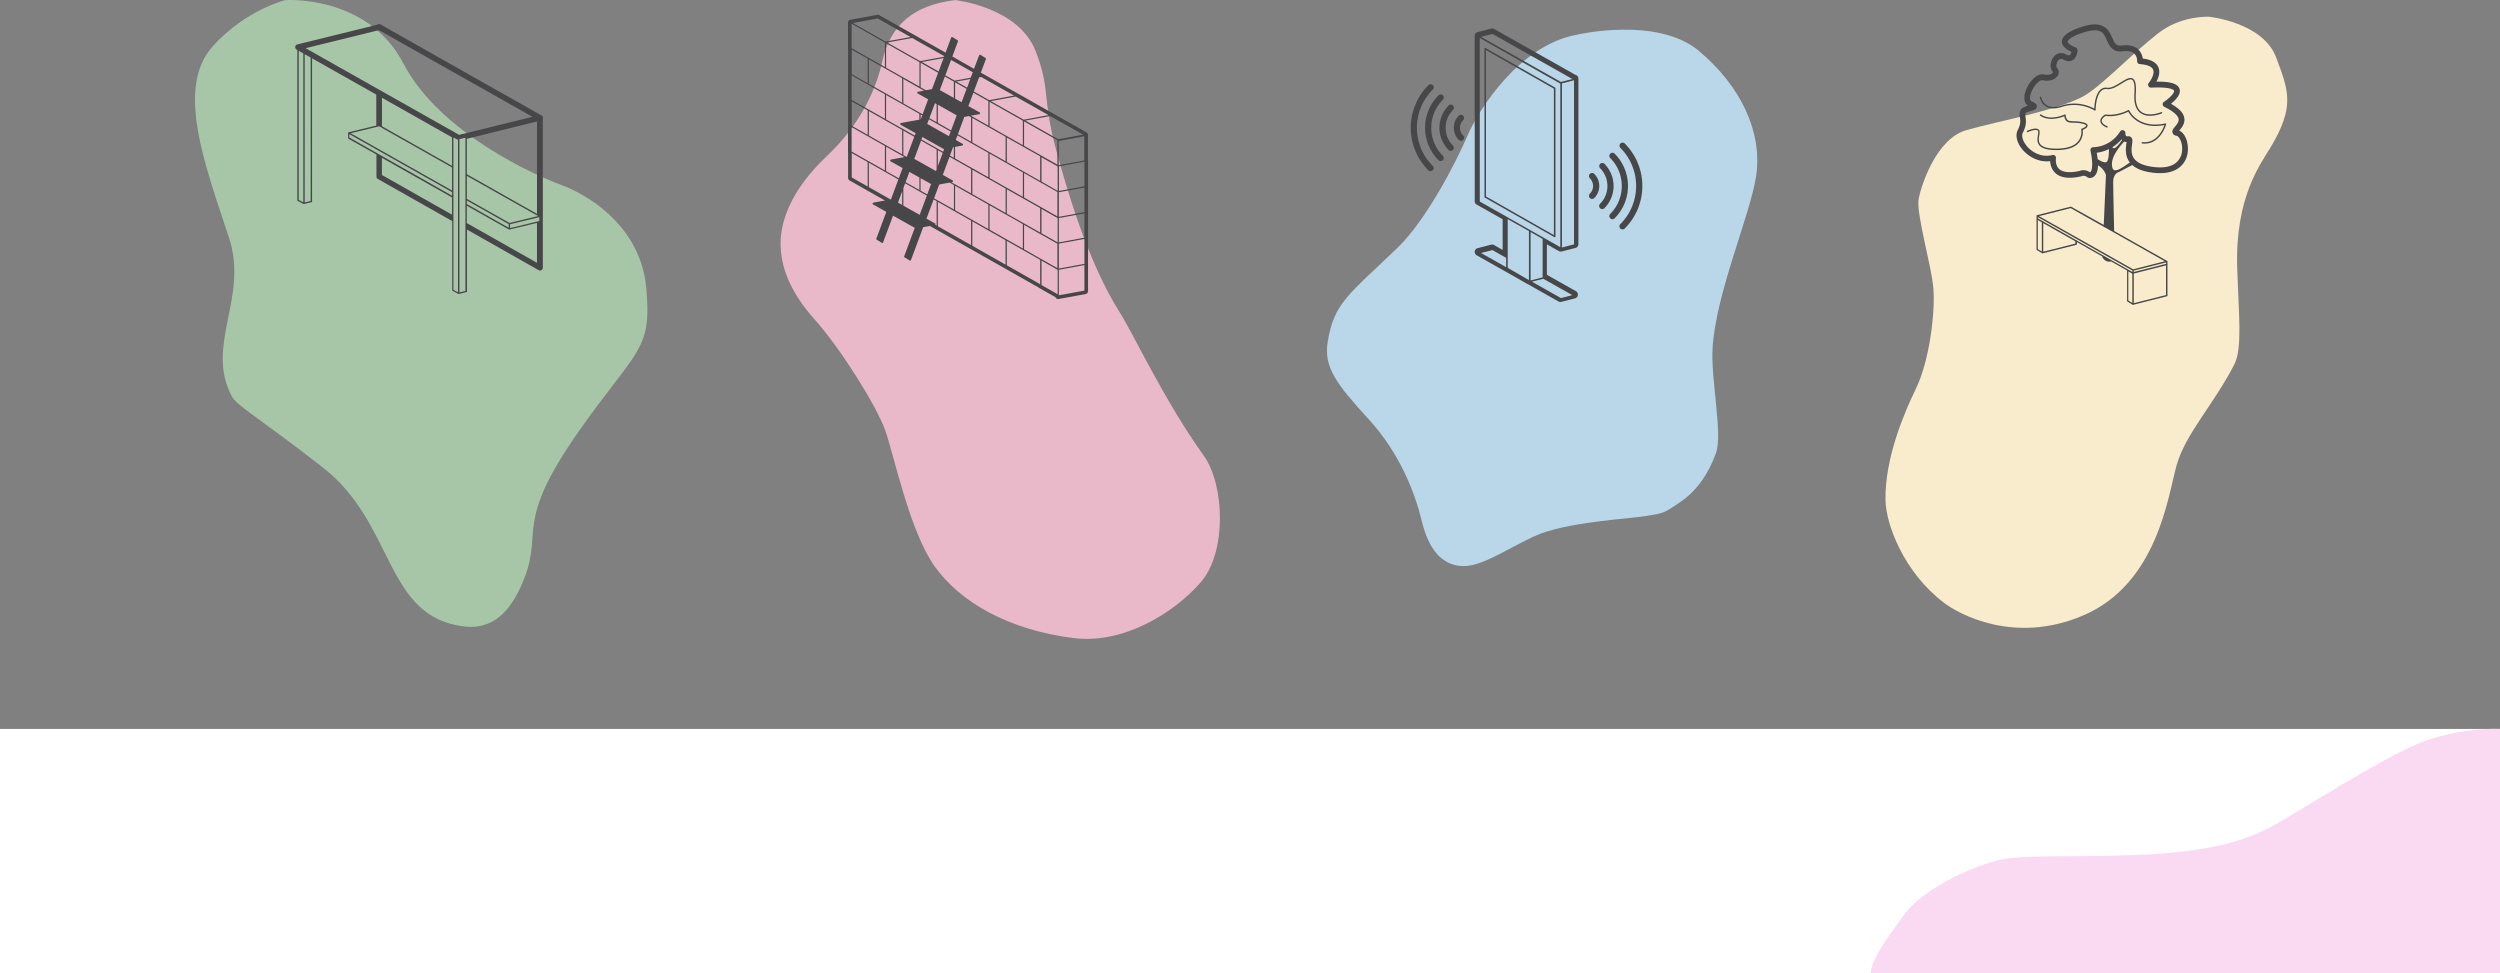 <svg xmlns="http://www.w3.org/2000/svg" viewBox="0 0 2559 996.13"><rect x="0" y="0" width="2559" height="996.13" fill="#808080" stroke="none"/><defs><style>.cls-1{fill:#c1f5c3;opacity:0.6;}.cls-2{fill:#e9b9c9;}.cls-3{fill:#b9d7e9;}.cls-4{fill:#f9eccc;}.cls-5{fill:#fff;}.cls-6{fill:#f9daf2;}.cls-7{fill:#474749;}.cls-8{fill:none;stroke:#474749;stroke-linecap:round;stroke-linejoin:round;}</style></defs><title>Asset 17</title><g id="Layer_2" data-name="Layer 2"><g id="Layer_1-2" data-name="Layer 1"><path class="cls-1" d="M292,.13s84-6,121,65,136,115,161,124,81.5,40.5,87.5,105.5S652,356.49,592,442.13c-65.5,93.5-36.5,100.5-55,149-20,52.51-48.23,53-69,49-74.5-14.5-65.08-105.4-138-162-71.5-55.5-87.5-62.5-93-73-27.08-51.71,17.51-100.68-2.5-161.5-25-76-55-154-16.5-196.5C251.74,9.88,292,.13,292,.13Z"/><path class="cls-2" d="M978,.13s64.32,6.94,82,52c15.5,39.5,6.5,47.5,21,101,10.53,38.86,32.47,115.69,66,168,12.5,19.5,44.5,88.5,85,145,21.58,30.11,24,99-3,130s-78.78,63.45-130,57c-67.5-8.5-116-37-142-73s-42-115-51-140-46-84-72-113-35-55-35-78,11-55,47-89,51-70,57-97S925,6.13,978,.13Z"/><path class="cls-3" d="M1613.5,35.63s82.5-19.5,125.5,16.5,65.5,83.5,58.5,128.5c-6.3,40.51-41,119-44.5,175.5-2,31.93,10.5,87.5,3.5,107.5s-19,38-35.5,49.5c-19.45,13.55-19,12-36,15s-83,6-115,21-56,33-77,30-32-22-38-47-21-67-54-103-46.13-53.26-42-79c6.5-40.5,21.5-48.27,72-97,28.5-27.5,59-86,71-114S1555.5,46.63,1613.5,35.63Z"/><path class="cls-4" d="M2261,17.13s55.5,5.5,69,42c12.44,33.62,19.5,49.5-6,92-9.8,16.32-36.29,50.52-34,123,1.5,47.5,5.5,82.5-3,99-21.2,41.14-50,71-59,103s-19.5,121.5-96,154c-70.46,29.93-127.18-1.76-142-13-41.5-31.5-59.5-80.5-60-105-.88-43,19.5-90.5,31-114,14.18-29,20-79,18-103s-18-77-15-92,18.5-61.5,49-70c34.14-9.52,89.5-19.5,117.5-33.5,18.8-9.41,47.37-41,78.5-65.5C2232.5,15.63,2261,17.13,2261,17.13Z"/><rect class="cls-5" y="746.13" width="2559" height="250"/><path class="cls-6" d="M2559,746.13s-36-2-76,12-140,79-158,88-48.5,25.5-138,29c-74.19,2.9-117-1-144,6s-75.4,29.7-93,54c-10.5,14.5-35.5,46.5-35,61h644Z"/><path class="cls-7" d="M554.13,118.1,489.39,81.56,389.48,25a2.9,2.9,0,0,0-2.89,0,3.6,3.6,0,0,0-.4.28L304.37,45.46a2.9,2.9,0,0,0-.73,5.34l.7.39V205a.71.71,0,0,0,.39.64l6.12,3.21a.63.63,0,0,0,.33.09.7.7,0,0,0,.37-.11.65.65,0,0,0,.2-.17l7.16-1.71a.73.73,0,0,0,.55-.7V59.73l65.7,37.09v31.72l-28.43,6.86h0a.64.64,0,0,0-.19.08h0l0,0-.13.11,0,0-.07.11,0,.07s0,.08,0,.12,0,0,0,0v5.14a.62.62,0,0,0,0,.19.64.64,0,0,1,0,.07.73.73,0,0,0,.36.73l28.62,16.15v22.51a2.89,2.89,0,0,0,1.46,2.52l76.1,43.1v70.78a.74.74,0,0,0,.38.64l6.12,3.21a.7.7,0,0,0,.9-.2l7.16-1.7a.72.72,0,0,0,.56-.7V235l73.28,41.51a2.9,2.9,0,0,0,4-1.09,3,3,0,0,0,.37-1.43V121.54a2.85,2.85,0,0,0-1.31-3.44Zm-90,22.62,4.68,2.46v156l-4.68-2.46Zm-73.21,20.83,71.77,40.52v17.68l-71.77-40.64Zm71.77,35.12v3.62l-105.1-59.57v-3.39ZM552,226.24l-29.87,7.21v-3.92L552,222.32Zm-1.22-5.1-29.27,7.06-43.66-24.65V180Zm-30.09,8.25v3.74l-42.84-24.28V205.2Zm-42.84-51.08V142.08l71.82-17.72v94.5ZM305.78,52l4.68,2.65V207.06l-4.68-2.46Zm6.12,155.17V55.46L318,58.91V205.72Zm.94-157.83,75-18.5,157.14,88.72L470,138.05ZM462.72,140.6v29.18L391,129.26V100.09ZM388.1,129.3l74.62,42.13V195L358.84,136.37Zm82.17,170V142.43l6.12-1.46V297.86Zm7.56-88.72,43.09,24.33.11.06.08,0,.06,0h0a.69.69,0,0,0,.35,0l28.1-6.78V269l-71.82-40.67Z"/><path class="cls-7" d="M1113.62,163.78v-25c0-.11,0-.21,0-.31a3.11,3.11,0,0,0-1.57-3L1004,74.33l5.17-13.88a.84.84,0,0,0-.29-1l-5.31-3.3a1.06,1.06,0,0,0-1.4.52.69.69,0,0,0,0,.13L997,70.4,974.82,57.83l5.77-15.49a.83.83,0,0,0-.28-1L975,38a1.06,1.06,0,0,0-1.41.53l-.05.12L967.87,53.9,900,15.52a3.2,3.2,0,0,0-2.1-.35L871,20.11a3.1,3.1,0,0,0-3,2.69,3,3,0,0,0,0,.42V49.68a3.48,3.48,0,0,0,.11.85V75.29a3.48,3.48,0,0,0-.11.85V102.6a3.48,3.48,0,0,0,.11.85v24.76a3.48,3.48,0,0,0-.11.85v26.46a3.41,3.41,0,0,0,.11.85v25.68a3.15,3.15,0,0,0,1.58,2.71l17.31,9.8.49.49h.38l18,10.18-11.78,2.16c-.9.17-1.28,1.38-.56,1.79l13.71,7.69L897,244.27a.83.83,0,0,0,.28,1l5.31,3.3a1.07,1.07,0,0,0,1.41-.53s0-.08,0-.12l10.12-27.17,22.24,12.49-10.84,29.11a.83.83,0,0,0,.29,1l5.31,3.3a1,1,0,0,0,1.4-.52.61.61,0,0,0,0-.12l12.45-33.46,6.87-1.25,41,23.19.18.18.32.11,69.91,39.59a3.88,3.88,0,0,0,.65.5l16.44,9.31a3.1,3.1,0,0,0,3.43,1.84l27.39-5a3.12,3.12,0,0,0,2.56-3.07V164.75A3.23,3.23,0,0,0,1113.62,163.78ZM1110,297.47l-26.15,4.79V276.14l26.15-4.8ZM898.39,18.89l33.6,19L906.5,42.56l-33.59-19Zm132.19,252.7v-25l34.12,19.33v25Zm-35.3-20v-25l34,19.29v25Zm-35.3-20v-25l34,19.28v25Zm-70.6-40v-25l30.18,17.09L912,204.12l-.39.07ZM966.55,57.45l-.23.61-24.48,4.49-33.65-19,25.49-4.67ZM1038,97.85l-25.48,4.67L996.8,93.64l5.37-14.42,2.18-.4Zm35.33,20-25.48,4.67-33.64-19,25.48-4.67Zm35.39,20-25.48,4.67-33.7-19.06L1075,118.8Zm-185.27,58v13.93l-4.29-2.41ZM1049.72,256l-1.49-.84v-25l34.13,19.33v25ZM1047,201.5l-34.06-19.29v-25L1047,176.47Zm-53-56.45-13.52-7.66,6.59-17.71,4.78-.88L994,120Zm-50.82-2.32.93-2.48,21.58,12.11a.78.78,0,0,0,.56.09l.22,0-1.08,2.9-21.61-12.24Zm34.41,7.64,7.25-1.33c.9-.17,1.28-1.38.56-1.79l-7.11-4,1.75-4.69,31.61,17.9v25l-34.06-19.29Zm-1.24.23v10.91l-4-2.27,3.16-8.49Zm2.91-32.55-5.73,15.4L960,125.76V107.2Zm-6.17,16.59-1.76,4.72-22.24-12.49,1.79-4.81Zm56.21,30.4-34.06-19.29v-25L1029.34,140ZM944,118.12l-1.64,4.39V117.2ZM958.74,153v20.34l-.65,1.75-22.25-12.49,6.94-18.64ZM960,170v-16.3l5,2.84Zm35.3,3.7,34.06,19.28v25l-34.06-19.28Zm35.3,20L1064.7,213v25l-34.12-19.32Zm34.12-8.57-34.12-19.33v-25L1064.7,160Zm-106-78.57v18.55l-7.38-4.17,5.7-15.32Zm-34.06,27.16L935.83,140l-7.58,20.37-.48.09-3.09-1.75Zm52.7,54.88-3.51-2,.73-.14c.9-.16,1.28-1.38.56-1.78L965.05,179l6.89-18.52L994,172.94v25l-16.65-9.43Zm-38.12-93,10.83,6.08-5.68,15.29-19.73-11.17v-25l21.11,12-6,1.1c-.89.16-1.27,1.38-.55,1.78Zm-15.82,9.49L889.38,85.77v-25L923.44,80ZM907,97.2l34.06,19.29v6H941l-18.59,3.41c-.9.16-1.28,1.38-.56,1.78l15.35,8.62-.91,2.46L907,122.24ZM1049.72,203l-1.49-.84v-25l34.12,19.33v25Zm32.63-34.44-32.63-18.48-1.49-.84v-25l34.12,19.32Zm-35.37-20-34.05-19.29v-25L1047,123.54Zm-35.3-20L993.8,118.45l8.51-1.56c.9-.16,1.28-1.38.56-1.78l-11.63-6.53,5.11-13.72,15.34,8.69Zm-27.4-23.91-6.65-3.74V84.26l11.77,6.67Zm-7.89-4.43L962,92.18l5.15-13.83,9.2,5.21Zm-22.4-9-6.29,1.15-3.88-2.2-1.49-.84v-25l17.91,10.14Zm-64.61,22.48L923.44,133v25L889.38,138.7Zm51.71,68v12.77l-14.14-8,3.92-10.51Zm20.28,7.17L972,186.9l4.43,2.5v25L956.11,203Zm16.26,1.27,34.06,19.29v25l-34.06-19.29Zm35.3,20L1047,229.39v25l-34.06-19.29Zm-124.79-125-16.28-9.22v-25L888.14,60ZM907,150.13l18.82,10.66-13.74,2.52c-.9.16-1.28,1.38-.56,1.78L923.91,172,920,182.5l-13-7.34Zm35.3,45V182.37l10.77,6L949.17,199l-5.35-3Zm140.31,53-16.52-9.36V213.9l16.52,9.35Zm-16.52-62.28V161l16.36,9.27v1a.62.62,0,0,0,.16.41v23.63ZM905.79,96.5v25l-34.06-19.29v-25ZM888.14,138l-16.29-9.23v-25L888.14,113Zm53-74.43v25L907,69.31v-25l19.31,10.92Zm142.8,131.92v-25.2L1110,165.5v25.2Zm-105-112,14.27-2.62-3.28,8.83Zm-35.33-20,22.29-4.09-5.14,13.79ZM905.79,43.59v25L871.73,49.32v-25Zm0,105.83v25l-34.06-19.29v-25Zm18.89,43.11,1.83-4.91,22.21,12.58-7.33,19.69-16.71-9.38ZM1110,243.3l-26.15,4.8V223.21l26.15-4.79Zm0-26.15-26.15,4.8v-25.2L1110,192Zm-.15-52.89-26.15,4.79V144.32l26.15-4.79ZM993.65,79.52l-16.48,3-9.53-5.4,5.86-15.76,22.22,12.56ZM957.11,228.71l-8.76-4.91,7.32-19.67,3.07,1.74v25l-1.49-.84a.89.89,0,0,0,0-1.26l-.1-.08Zm109,38.1,16.52,9.36v25l-16.52-9.36Zm43.91,3.27-26.15,4.79V249.36l26.15-4.79ZM871.85,156.66l16.29,9.23v25l-16.29-9.23Z"/><line class="cls-8" x1="906.41" y1="43.21" x2="906.41" y2="43.21"/><line class="cls-8" x1="941.59" y1="63.23" x2="941.59" y2="63.23"/><line class="cls-8" x1="977.08" y1="83.19" x2="977.08" y2="83.19"/><line class="cls-8" x1="1047.75" y1="123.16" x2="1047.75" y2="123.16"/><path class="cls-7" d="M2230.62,133.71l.3-.37c2.42-2.85,6.06-7.17,4.85-13-1-4.92-5.5-9.56-13.58-14.12.94-.75,1.95-1.61,2.95-2.55,5-4.74,7-9,5.81-12.64-1.72-5.3-9.08-7.65-23.67-7.46.22-.4.44-.82.65-1.24,2.49-5.09,3-9.75,1.37-13.47-2.1-4.91-7.49-7.91-16-8.94a15.68,15.68,0,0,0-4.59-9.37c-3.8-3.57-9.4-4.89-16.65-4-5.87.77-7.42-2-10.09-8-3.29-7.31-7.79-17.33-27.46-12.11a85.65,85.65,0,0,0-11.1,3.84c-8.34,3.61-12.54,7.48-12.83,11.84-.39,5.62,5.9,9.21,9.82,11-.3,1.35-.88,2.79-1.74,3.29s-2.7-.17-3.64-.67c-4.94-2.57-10-1.46-13.2,2.9-3.06,4.18-4.08,11.23-.64,14.68a.62.62,0,0,1,.19.85l0,.06c-.81,1.48-4.16,3.08-9.07,2-8.27-1.8-16.59,9.41-19.17,17.85-2,6.43-1,11.54,2.66,14.14-3.5,1-7.3,2.46-8.16,5.9a15.81,15.81,0,0,0,0,6.28c.43,3.27.88,6.64-2.22,12.6-2.72,5.24-1.1,12.69,4.25,19.43,5.57,7,16.23,14.07,28.92,12.51a17.57,17.57,0,0,0,5.12,12.06c5.43,5.14,14.47,6.3,26.89,3.44a1.91,1.91,0,0,0,.73-.28c.39-.16,2.49-.88,5.56,1.43a3.16,3.16,0,0,0,1.17.52,4.67,4.67,0,0,0,1,.1,7.06,7.06,0,0,0,5-2.14c2.19-2.19,3.35-5.78,3.49-10.85,6.74,4.06,8.12,10,8.12,10l-2.27,51L2120,211.61a.73.73,0,0,0-.54-.07l-34.5,8.73h0a.62.62,0,0,0-.19.07h0l0,0-.12.1,0,.06a.61.61,0,0,0-.07.1l0,.08a.56.56,0,0,0,0,.12v.08s0,0,0,.06v2.82s0,.09,0,.14v31.42a.76.76,0,0,0,.36.64l5.21,3.14.09.09a.84.84,0,0,0,.27.13h0a.74.74,0,0,0,.75,0,.84.84,0,0,0,.18-.15l33.92-8.58a.74.74,0,0,0,.56-.72v-2.08l26.09,14.79,0,.69s2.08,4.57,7.06,4.57a7.07,7.07,0,0,0,1.83-.24l16.36,9.27V308a.73.73,0,0,0,.36.63L2183,312a.73.73,0,0,0,.74,0l.11-.08,34.2-8.66a.73.73,0,0,0,.56-.71V270.65a.76.76,0,0,0,0-.21V267.9a.36.36,0,0,0,0-.1.74.74,0,0,0-.36-.74l-54.19-30.59c-.47-20-1-44.74-1-50,0-9.14,5.82-10.39,5.82-10.39l13.7-7.14c4.84,4.31,12.26,6.94,22.55,8s18.77-.56,24.8-4.87a22.78,22.78,0,0,0,9.31-15.6C2240.75,146.43,2236.72,136.16,2230.62,133.71Zm-13.43,136.36-33.09,8.37V277l33.09-8.37ZM2085.9,225.25l4.11,2.32v29.86L2085.9,255Zm5.58,32.4V228.41l32.81,18.6v2.34Zm-5.56-34.09v-1.31l96.74,54.61v1.53Zm92.64,54.3,4.1,2.32v29.91l-4.1-2.48Zm5.58,32.5V280l33-8.35V302Zm-.64-34.71-96.35-54.4,32.42-8.21,96.36,54.4Zm49.91-120.07a17.2,17.2,0,0,1-6.91,11.68c-4.83,3.45-11.82,4.73-20.78,3.81-10.37-1.07-17.41-3.88-20.93-8.33-3.74-4.73-3-10.66-2.39-15,.4-3.08.72-5.52-.93-7.17a4,4,0,0,0-3.44-1.08,2.05,2.05,0,0,1-1.67-.27,4.41,4.41,0,0,1-.82-2.87,2.94,2.94,0,0,0-5.43-1.73,33.48,33.48,0,0,1-27.35,16.06,3,3,0,0,0-3,2.88,2.5,2.5,0,0,0,.06.67c3.4,16.3.94,20.73.1,21.7a1.8,1.8,0,0,1-.54.45,12.56,12.56,0,0,0-6.86-2.18,9.26,9.26,0,0,0-3.68.73c-10,2.26-17.34,1.57-21.15-2-4.3-4-3.23-10.82-3.21-10.88a3,3,0,0,0-2.4-3.41,2.84,2.84,0,0,0-1.23.05c-11.64,3-21.65-3.4-26.68-9.74-3.76-4.75-5.22-10-3.64-13.05,4-7.61,3.31-12.52,2.83-16.1a11.3,11.3,0,0,1-.11-4c.65-.8,4-1.73,5.42-2.14,3.15-.88,6.12-1.71,6.28-4.6s-3.29-4.37-5.14-5.11c-3-1.18-1.61-6.41-1.13-8,2.26-7.37,8.7-14.61,12.29-13.82,6.73,1.46,13.1-.58,15.5-5a6.45,6.45,0,0,0-1.16-7.9c-.67-.68-.79-4.27,1.23-7,1.5-2.05,3.32-2.41,5.71-1.16,4.48,2.33,7.55,1.58,9.35.53,4.55-2.65,4.91-9.35,4.93-10.11a2.94,2.94,0,0,0-1.82-2.82c-6.25-2.57-8.37-4.87-8.29-6.06s2.56-3.91,9.23-6.8A80.6,80.6,0,0,1,2136,32.28h0c14.84-3.93,17.38,1.7,20.59,8.84,2.56,5.68,5.74,12.75,16.22,11.39,5.39-.71,9.37.09,11.82,2.36,3.15,2.92,2.94,7.58,2.93,7.6a3,3,0,0,0,2.74,3.14c5.27.37,11.91,1.65,13.61,5.62,1.91,4.45-2.57,11.37-4.46,13.65a3,3,0,0,0,.39,4.15,2.9,2.9,0,0,0,2,.68c17.45-.88,23,1.59,23.51,3.2.65,2-4.27,7.39-10.31,11.33a2.94,2.94,0,0,0,.31,5.11c11.12,5.43,14.11,9.67,14.65,12.27s-1.19,5.11-3.57,7.93c-1.69,2-3.43,4.06-2.58,6.5s3.41,2.87,4.27,3c2.59.52,6.61,7.84,5.3,16.5Zm-61.88-12.93c.19.23.38.45.59.66-6.19,9.13-8.8,9.44-9.85,7.36a39,39,0,0,0,9.26-8Zm-24.36,20.23c-.21-2-.53-4.19-1-6.53a40.24,40.24,0,0,0,12.55-3.74c0,6.15-.62,13.26-3.2,13.49s-5.94-1.58-8.4-3.22Zm14.63,4.88c0-8.16,7.63-17.65,12.55-22.93a7.6,7.6,0,0,0,2.4.58c-.06.52-.13,1.09-.19,1.57-.63,4.75-1.67,12.68,3.56,19.35C2169,174,2161.8,179,2161.8,167.76Z"/><path class="cls-7" d="M2151,92.89a6.88,6.88,0,0,1,5.73-1.67c4.69.63,10.07-2.69,14.81-5.62,4.41-2.73,8.57-5.3,10.85-3.92,2.1,1.26,2.9,6,2.37,14.17-.64,9.78,1.55,16.51,6.49,20a16.44,16.44,0,0,0,9.61,2.69,26.21,26.21,0,0,0,4.34-.36,34.58,34.58,0,0,0,7.59-2.08.74.74,0,0,0-.58-1.36h0c-.13.06-12.54,5.26-20.11-.09-4.5-3.18-6.47-9.48-5.87-18.71.58-9-.4-13.91-3.08-15.52-3-1.84-7.37.83-12.38,3.92-4.53,2.8-9.67,6-13.84,5.42a8.4,8.4,0,0,0-6.9,2c-5.31,4.65-6.22,15.68-6.37,19.45a43.11,43.11,0,0,0-33.58-3.17c-6.27,2.05-11.33,1.94-15.05-.32a13.06,13.06,0,0,1-5.6-8.23.74.74,0,0,0-1.46.23,14.32,14.32,0,0,0,6.28,9.24c4.1,2.51,9.58,2.67,16.28.48a41.4,41.4,0,0,1,33.43,3.66.75.75,0,0,0,1.15-.62C2145.09,112.37,2145.16,98,2151,92.89Z"/><path class="cls-7" d="M2131.64,125.09a42.23,42.23,0,0,0-9-1c-5.15-.13-7.5-.18-8.27-6.32a.74.74,0,0,0-.82-.64.62.62,0,0,0-.23.07c-.14.07-14.27,6.8-24.19,0a.74.74,0,1,0-.85,1.21h0c4.41,3,10.25,4,16.9,2.77A38.25,38.25,0,0,0,2113,119c1.11,6.43,4.51,6.51,9.55,6.63a41.37,41.37,0,0,1,8.74.91c3.86.89,4.11,1.84,4.12,2,.06.88-2.34,2.37-4.63,3.22a.73.73,0,0,0-.46.84,15.63,15.63,0,0,1-2.94,11.82c-3.77,4.79-10.66,7.36-20.46,7.65-9.43.28-15.56-1.13-18.23-4.18-2.37-2.71-1.78-6.3-1.26-9.46a13.39,13.39,0,0,0,.3-4,3.07,3.07,0,0,0-1.63-2.31c-3.27-1.73-10.25,1.4-11,1.76a.74.74,0,1,0,.62,1.34c2-.9,7.51-3,9.74-1.8a1.59,1.59,0,0,1,.85,1.25,12.8,12.8,0,0,1-.29,3.54c-.55,3.32-1.23,7.44,1.6,10.67s8.35,4.72,17,4.72l2.35,0c10.28-.3,17.54-3.07,21.59-8.23a16.82,16.82,0,0,0,3.31-12.4c1.58-.65,5.16-2.36,5-4.48C2136.81,127,2135.14,125.89,2131.64,125.09Z"/><path class="cls-7" d="M2216.48,126.33c-11.47,2.5-21.5,1-29-4.35a25.9,25.9,0,0,1-8-8.94.73.73,0,0,0-1-.37h0c-12.88,6.45-23.1,4.53-23.2,4.51a.73.73,0,0,0-.5.08c-.21.11-5.06,2.85-4.9,6.66.1,2.51,2.33,4.77,6.61,6.7a.74.74,0,0,0,.61-1.34c-3.68-1.66-5.67-3.53-5.75-5.41-.11-2.52,3.06-4.66,3.93-5.19,1.77.29,11.21,1.43,23.21-4.36a27.81,27.81,0,0,0,8,8.81c9.43,6.76,20.74,6.49,29,4.89-1.54,4.34-7.88,19.1-22.51,17.4a.74.74,0,0,0-.17,1.47,22.72,22.72,0,0,0,2.47.14c6.56,0,12.31-3.15,16.75-9.22a36.07,36.07,0,0,0,5.26-10.57.74.74,0,0,0-.52-.91.82.82,0,0,0-.35,0Z"/><path class="cls-7" d="M1614,77.23a3.9,3.9,0,0,0-1.65-.76l-83-46.83a3.9,3.9,0,0,0-2.93-.39l-13.9,3.58a3.94,3.94,0,0,0-3,3.33,3.15,3.15,0,0,0,0,.44.91.91,0,0,0,0,.17V205.93a4,4,0,0,0,2,3.46l26.58,15.05v31.37l-8.78-5a3.94,3.94,0,0,0-2.93-.38l-13.9,3.57a4,4,0,0,0-1,7.31l41.32,23.3,10.51,6.07a4.16,4.16,0,0,0,.95.4l31,17.5a4.11,4.11,0,0,0,2,.51,4.06,4.06,0,0,0,1-.13l13.9-3.57a4,4,0,0,0,1-7.31l-29.76-16.78V250.09l12.18,6.89a3.92,3.92,0,0,0,2,.51h.09a3.86,3.86,0,0,0,1.07-.12l13.9-3.58a4,4,0,0,0,3-3.84V80.36A4,4,0,0,0,1614,77.23Zm-15.15,8.12,12.32-3.17v168l-12.32,3.16Zm-1.08-1.47L1516,37.74l11.68-3,81.8,46.14ZM1514.7,38.93l82.43,46.69V253l-82.43-46.7Zm27,234.53L1516,259l11.68-3,14,7.91Zm1.59.72V224.29L1565,236.56V286.7Zm23.43,12.87V237.56l12.31,7v39.36Zm13-1.71,29.72,16.76-11.68,3-29.72-16.76Z"/><path class="cls-7" d="M1519.86,202.25,1591,242.7a.79.79,0,0,0,1.08-.3.76.76,0,0,0,.1-.39V90.32a.79.79,0,0,0-.4-.69l-71.09-40.44a.79.79,0,0,0-1.08.29.8.8,0,0,0-.11.4V201.56A.78.78,0,0,0,1519.86,202.25Zm1.19-151,69.5,39.54V240.64l-69.5-39.54Z"/><path class="cls-7" d="M1450.35,130.8a54.9,54.9,0,0,1,16.17-39,3.18,3.18,0,1,0-4.44-4.54l0,0a61.56,61.56,0,0,0,0,87.06,3.17,3.17,0,1,0,4.49-4.49A54.88,54.88,0,0,1,1450.35,130.8Z"/><path class="cls-7" d="M1465.05,130.8a40.23,40.23,0,0,1,11.86-28.64,3.18,3.18,0,1,0-4.49-4.5,46.86,46.86,0,0,0,0,66.27h0a3.17,3.17,0,1,0,4.49-4.49h0A40.26,40.26,0,0,1,1465.05,130.8Z"/><path class="cls-7" d="M1479.75,130.8a25.62,25.62,0,0,1,7.56-18.25,3.18,3.18,0,0,0-4.5-4.5h0a32.18,32.18,0,0,0,0,45.5,3.18,3.18,0,0,0,4.5-4.49A25.64,25.64,0,0,1,1479.75,130.8Z"/><path class="cls-7" d="M1497.7,118.44a3.19,3.19,0,0,0-4.5,0,17.49,17.49,0,0,0,0,24.72,3.18,3.18,0,0,0,4.5-4.5,11.1,11.1,0,0,1,0-15.72h0A3.19,3.19,0,0,0,1497.7,118.44Z"/><path class="cls-7" d="M1663.08,146.85a3.18,3.18,0,0,0-4.5,4.49,55.21,55.21,0,0,1,0,78.07h0a3.18,3.18,0,0,0,4.5,4.5A61.56,61.56,0,0,0,1663.08,146.85Z"/><path class="cls-7" d="M1652.69,157.24a3.18,3.18,0,0,0-4.5,4.49h0a40.51,40.51,0,0,1,0,57.29,3.18,3.18,0,0,0,4.5,4.49,46.86,46.86,0,0,0,0-66.27Z"/><path class="cls-7" d="M1642.29,167.63a3.18,3.18,0,0,0-4.49,4.49,25.82,25.82,0,0,1,0,36.51h0a3.18,3.18,0,0,0,4.44,4.55l0-.06a32.16,32.16,0,0,0,0-45.49Z"/><path class="cls-7" d="M1631.9,178a3.17,3.17,0,0,0-4.49,4.49h0a11.13,11.13,0,0,1,0,15.73h0a3.17,3.17,0,0,0,4.49,4.49h0a17.46,17.46,0,0,0,0-24.71Z"/></g></g></svg>